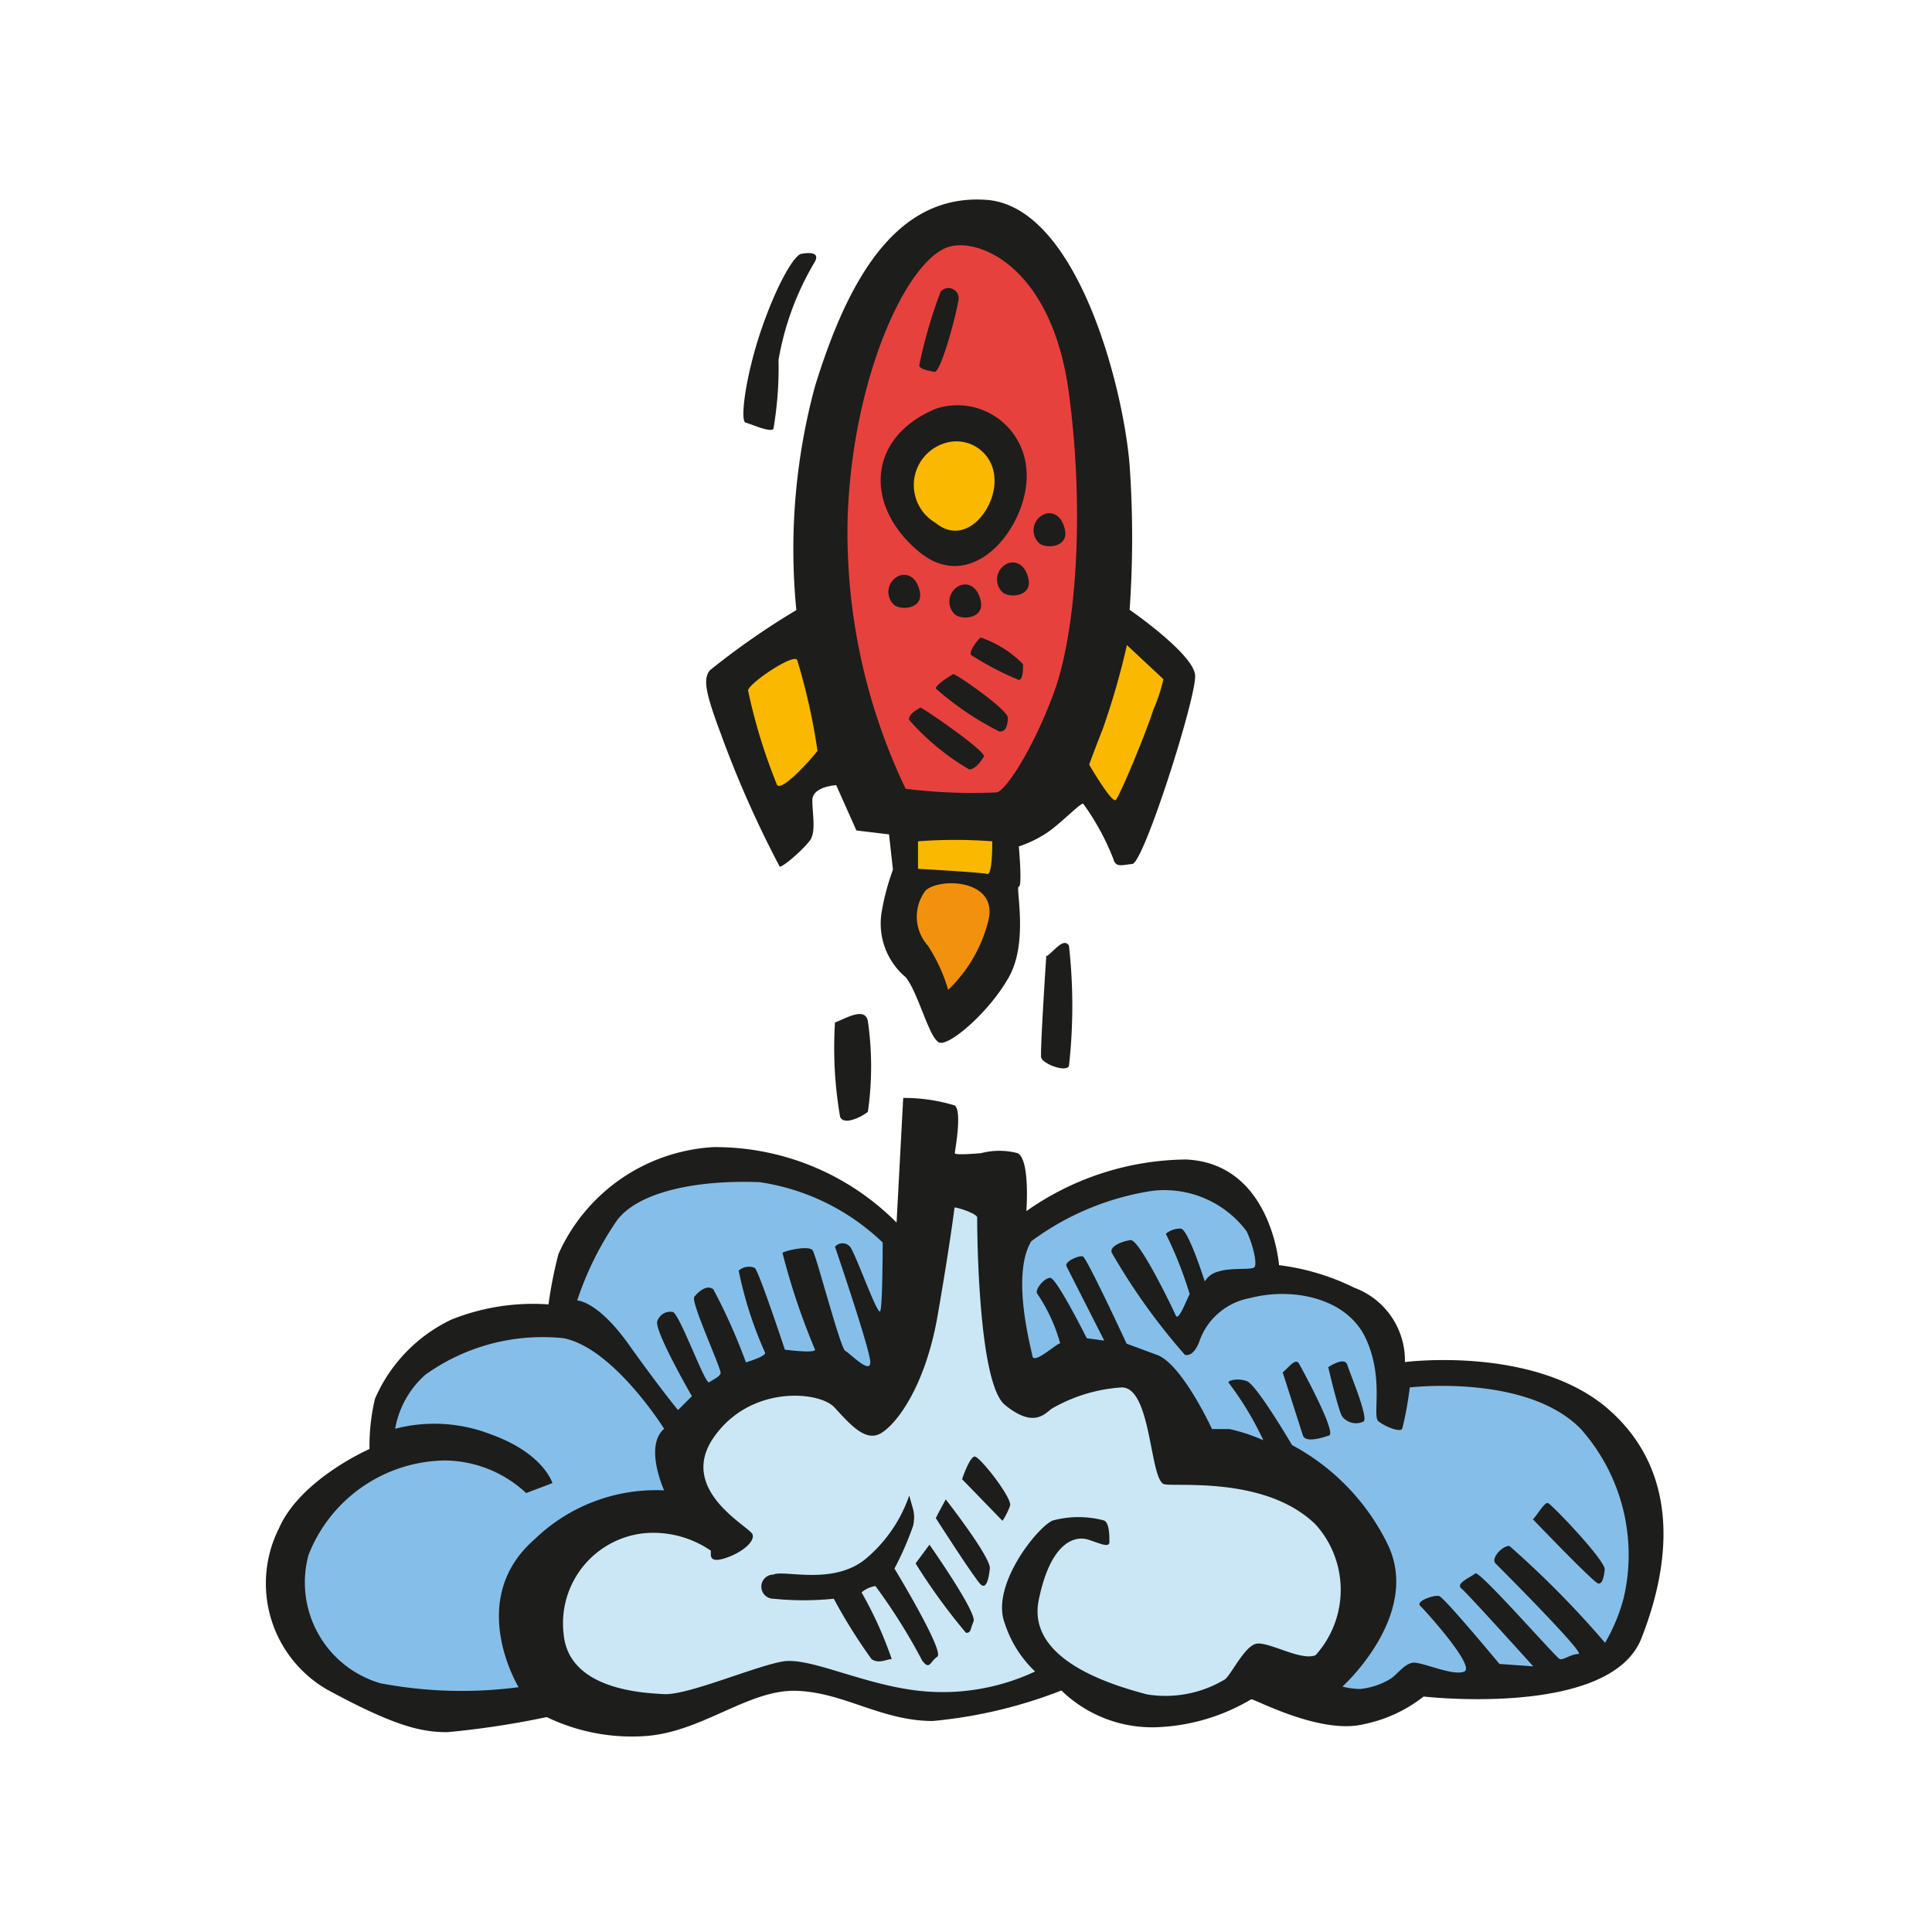 <svg id="Layer_1" data-name="Layer 1" xmlns="http://www.w3.org/2000/svg" width="64" height="64" viewBox="0 0 64 64"><defs><style>.cls-1{fill:#1d1d1b;}.cls-2{fill:#cbe7f5;}.cls-3{fill:#85bfe9;}.cls-4{fill:#e7413e;}.cls-5{fill:#fab900;}.cls-6{fill:#f2910d;}</style></defs><title>rocket-launch</title><g id="rocket-launch"><path class="cls-1" d="M53.16,46.58c-2.46-2-6.62-1.46-6.62-1.46a2.57,2.57,0,0,0-1.67-2.46,7.79,7.79,0,0,0-2.5-.75s-.25-3.37-3.08-3.5A9.32,9.32,0,0,0,34,40.12s.13-1.71-.29-1.92a2.38,2.38,0,0,0-1.21,0s-.87.08-.87,0,.25-1.37,0-1.58a5.8,5.8,0,0,0-1.71-.25L29.7,40.5A8.46,8.46,0,0,0,23.62,38a6,6,0,0,0-5.12,3.54,14,14,0,0,0-.33,1.67,7.27,7.27,0,0,0-3.21.5,5.18,5.18,0,0,0-2.54,2.63A6.84,6.84,0,0,0,12.24,48s-2.29,1-3,2.63a4.06,4.06,0,0,0,1.58,5.33c2.29,1.25,3.17,1.42,4,1.42a28.53,28.53,0,0,0,3.29-.5,6.48,6.48,0,0,0,3.25.63c1.88-.12,3.42-1.54,5-1.5s2.83,1,4.54,1A15.65,15.65,0,0,0,35.16,56a4.32,4.32,0,0,0,3.29,1.21,6.59,6.59,0,0,0,3-.92c.13,0,2.29,1.17,3.71.83a4.74,4.74,0,0,0,2-.92s6.17.71,7.21-1.92S55.62,48.62,53.16,46.58ZM27.66,33.87A13.45,13.45,0,0,0,27.83,37c.13.29.71,0,.92-.17a10.58,10.58,0,0,0,0-3C28.66,33.33,28,33.75,27.66,33.87Zm7-2.21s-.21,3.17-.17,3.37.79.5.92.29a18,18,0,0,0,0-4C35.24,31.08,35,31.41,34.7,31.66ZM25.62,14.21a12,12,0,0,0,.17-2.29A9.46,9.46,0,0,1,27,8.66c.17-.33-.25-.29-.46-.25s-.75.88-1.29,2.42S24.5,13.95,24.7,14,25.49,14.33,25.62,14.21Zm.21,14.5c.13,0,.79-.58,1-.87s.08-.87.08-1.33.79-.5.79-.5l.67,1.5,1.08.13.13,1.17a7.84,7.84,0,0,0-.37,1.38A2.32,2.32,0,0,0,30,32.37c.42.5.79,2.08,1.13,2.17s1.63-1,2.29-2.17.21-3,.33-3,0-1.33,0-1.33a3.92,3.92,0,0,0,.88-.42c.46-.29,1.13-1,1.25-1a8.2,8.2,0,0,1,1,1.83c.08.29.25.21.63.17s2.13-5.54,2.08-6.25-2.17-2.17-2.17-2.17a34.34,34.34,0,0,0,0-4.79c-.21-2.62-1.75-8.58-4.75-8.79S28.08,9.29,27,12.79a20.64,20.64,0,0,0-.62,7.42,25,25,0,0,0-2.87,2c-.21.29-.17.67.38,2.13A35.08,35.08,0,0,0,25.83,28.71Z"/><path class="cls-2" d="M31.62,40c.13,0,.75.21.75.33s0,5.46.92,6.21,1.29.33,1.54.13a5.3,5.3,0,0,1,2.33-.71c1,0,.92,3.13,1.42,3.21s3.38-.25,5,1.33a3.23,3.23,0,0,1,0,4.33c-.5.21-1.62-.5-2-.37s-.79,1-1,1.17a3.82,3.82,0,0,1-2.58.5C36.87,55.83,34,55,34.41,53s1.25-2.12,1.63-2,.71.29.71.08,0-.62-.17-.71a3.27,3.27,0,0,0-1.71,0c-.5.21-2.08,2.17-1.58,3.42a3.77,3.77,0,0,0,1,1.58,7.22,7.22,0,0,1-3.5.67c-2-.12-3.92-1.17-4.87-1S22.78,56.16,22,56.12s-3.17-.17-3.33-2a3,3,0,0,1,2.67-3.33,3.36,3.36,0,0,1,2.21.58c0,.13-.08.42.46.25s1-.54.92-.79-2.5-1.46-1.29-3.21,3.5-1.54,4-1,1,1.13,1.5.88,1.5-1.5,1.92-3.92S31.62,40,31.62,40Z"/><path class="cls-1" d="M25.62,52.16c.34-.17,2,.38,3.08-.54a4.74,4.74,0,0,0,1.42-2.08c.13.5.21.58.13,1a10.3,10.3,0,0,1-.62,1.42s1.67,2.75,1.42,2.92-.25.46-.5.13A19.11,19.11,0,0,0,29,52.54a.92.92,0,0,0-.46.21,12.93,12.93,0,0,1,1,2.21c-.17,0-.42.17-.67,0a18.1,18.1,0,0,1-1.25-2,9.88,9.88,0,0,1-2,0A.39.39,0,0,1,25.62,52.16Z"/><path class="cls-1" d="M30.33,51.79l.46-.62s1.58,2.25,1.46,2.54-.08.38-.25.38A19.87,19.87,0,0,1,30.33,51.79Z"/><path class="cls-1" d="M31,50.29c.08-.17.33-.62.33-.62s1.5,1.92,1.46,2.29-.12.67-.29.54S31,50.29,31,50.29Z"/><path class="cls-1" d="M31.87,49s.25-.75.42-.75,1.25,1.38,1.17,1.63a2.46,2.46,0,0,1-.25.5Z"/><path class="cls-3" d="M34.16,41.12a9,9,0,0,1,4-1.67,3.4,3.4,0,0,1,3.13,1.33c.21.42.38,1.13.25,1.21s-.79,0-1.17.13a.71.71,0,0,0-.46.33s-.54-1.71-.79-1.75a.73.73,0,0,0-.5.17,13,13,0,0,1,.79,2c-.08.13-.37.92-.46.71s-1.21-2.54-1.5-2.5-.71.21-.62.42a20.86,20.86,0,0,0,2.42,3.38c.33.08.5-.5.5-.5A2.19,2.19,0,0,1,41.41,43c1.42-.37,3.21,0,3.83,1.33s.21,2.58.42,2.75.71.38.79.25a10.87,10.87,0,0,0,.25-1.37s3.88-.46,5.67,1.38a6.28,6.28,0,0,1,1.42,5.58,5.92,5.92,0,0,1-.62,1.5A31.86,31.86,0,0,0,50,51.21c-.25,0-.62.42-.46.58s3,3,2.75,3-.5.21-.62.17S49,52,48.87,52.12s-.67.33-.46.5,2.38,2.58,2.38,2.58l-1.12-.08s-1.83-2.21-2-2.25-.79.17-.62.33,1.83,2,1.46,2.17-1.42-.33-1.71-.29-.54.42-.75.54a2.39,2.39,0,0,1-1,.33,2.44,2.44,0,0,1-.58-.08s2.63-2.37,1.5-4.71a7.42,7.42,0,0,0-3.17-3.29s-1.17-2-1.5-2.12-.71,0-.58.08a10.58,10.58,0,0,1,1.13,1.88,5.81,5.81,0,0,0-1.12-.37h-.58s-1-2.17-1.83-2.46l-1-.37S36,41.66,35.87,41.62s-.62.17-.54.33l1.25,2.46L36,44.33s-1-2-1.21-2-.54.42-.42.54a5.56,5.56,0,0,1,.75,1.63c-.12,0-.87.71-.92.42S33.49,42.25,34.16,41.12Z"/><path class="cls-1" d="M42.49,45.46c.17-.12.42-.5.54-.29s1.25,2.29,1,2.38-.79.25-.87,0S42.49,45.46,42.49,45.46Z"/><path class="cls-1" d="M44,45.29s.54-.37.63-.08.71,1.75.54,1.88a.58.58,0,0,1-.71-.17C44.33,46.71,44,45.29,44,45.29Z"/><path class="cls-1" d="M50.78,50.33c.13-.12.38-.58.5-.54S53.2,51.71,53.16,52s-.08.46-.21.46S50.78,50.33,50.78,50.33Z"/><path class="cls-3" d="M29.24,41.16a7.45,7.45,0,0,0-4.08-2c-2.12-.08-4,.33-4.71,1.25a10.46,10.46,0,0,0-1.33,2.67s.67,0,1.71,1.46,1.63,2.17,1.63,2.17l.46-.46S21.62,44,21.78,43.75a.45.45,0,0,1,.5-.29c.21,0,1.08,2.42,1.21,2.33s.33-.17.38-.29-1-2.37-.87-2.54.42-.42.63-.25a19.11,19.11,0,0,1,1.08,2.42s.71-.21.63-.33a12.83,12.83,0,0,1-.87-2.71A.51.51,0,0,1,25,42c.13.08,1,2.71,1,2.71s1,.13,1,0a22.4,22.4,0,0,1-1.08-3.21c.13-.08.88-.25,1-.08s.92,3.25,1.08,3.33.83.79.83.38-1.17-3.83-1.17-3.83a.33.33,0,0,1,.5,0c.21.29.92,2.33,1,2.13S29.24,41.16,29.24,41.16Z"/><path class="cls-3" d="M22,47.33s-1.67-2.67-3.33-3a6.67,6.67,0,0,0-4.58,1.21,3.11,3.11,0,0,0-1,1.79,5.14,5.14,0,0,1,3.13.17c1.79.63,2.08,1.63,2.08,1.63l-.87.33a4,4,0,0,0-2.67-1.08,4.92,4.92,0,0,0-4.54,3.13,3.48,3.48,0,0,0,2.38,4.25,14.42,14.42,0,0,0,4.58.13S15.41,53,17.7,51A5.78,5.78,0,0,1,22,49.37S21.33,47.91,22,47.33Z"/><path class="cls-4" d="M31.49,8.16c1.06-.25,3.38.79,3.92,4.87s.21,8-.5,9.92S33.28,26.25,33,26.25a18.08,18.08,0,0,1-3-.12,19.69,19.69,0,0,1-1.92-9C28.24,12.46,30.08,8.5,31.49,8.16Z"/><path class="cls-1" d="M31.16,9.66a.34.34,0,0,1,.58.33c-.08.5-.58,2.38-.79,2.33s-.46-.08-.5-.21A15.92,15.92,0,0,1,31.16,9.66Z"/><path class="cls-5" d="M24.78,22.87c.05-.26,1.54-1.25,1.63-1a20.51,20.51,0,0,1,.67,3C27,25,25.91,26.25,25.74,26A18.33,18.33,0,0,1,24.78,22.87Z"/><path class="cls-5" d="M37.33,21.37a24.64,24.64,0,0,1-.79,2.75c-.42,1.08-.46,1.21-.46,1.21s.75,1.29.88,1.17,1-2.21,1.25-3a5.66,5.66,0,0,0,.33-1Z"/><path class="cls-5" d="M30.41,27.87a16.12,16.12,0,0,1,2.46,0c0,.17,0,1.13-.17,1.08s-2.29-.17-2.29-.17Z"/><path class="cls-6" d="M30.66,29.5c.48-.44,2.42-.37,2.08,1a4.77,4.77,0,0,1-1.33,2.29,5.56,5.56,0,0,0-.67-1.46A1.44,1.44,0,0,1,30.66,29.5Z"/><path class="cls-1" d="M31,13.54a2.29,2.29,0,0,1,3,2c.17,1.75-1.71,4.25-3.54,2.75S28.7,14.5,31,13.54Z"/><path class="cls-5" d="M31.27,14.69a1.26,1.26,0,0,1,1.67,1.12c.09,1-.94,2.34-1.95,1.51A1.45,1.45,0,0,1,31.27,14.69Z"/><path class="cls-1" d="M29.64,19.16c.27-.23.71-.15.83.44s-.67.63-.87.42A.58.58,0,0,1,29.64,19.16Z"/><path class="cls-1" d="M31.66,19.48c.27-.23.71-.15.83.44s-.67.63-.87.42A.58.58,0,0,1,31.66,19.48Z"/><path class="cls-1" d="M33.24,18.75c.27-.23.71-.15.83.44s-.67.63-.87.42A.58.58,0,0,1,33.24,18.75Z"/><path class="cls-1" d="M34.45,17.12c.27-.23.71-.15.83.44s-.67.63-.87.42A.58.58,0,0,1,34.45,17.12Z"/><path class="cls-1" d="M32.49,21.12a3.61,3.61,0,0,1,1.4.88c0,.15,0,.54-.15.52a9.58,9.58,0,0,1-1.58-.83C32.1,21.56,32.41,21.16,32.49,21.12Z"/><path class="cls-1" d="M31.58,22.33c.1,0,1.83,1.19,1.81,1.46s-.08.46-.29.44A10,10,0,0,1,31,22.81C31,22.66,31.58,22.33,31.58,22.33Z"/><path class="cls-1" d="M30.49,23.44c.07,0,2.21,1.46,2.1,1.63s-.27.4-.48.42a8,8,0,0,1-2-1.65C30.1,23.66,30.35,23.52,30.49,23.44Z"/></g></svg>